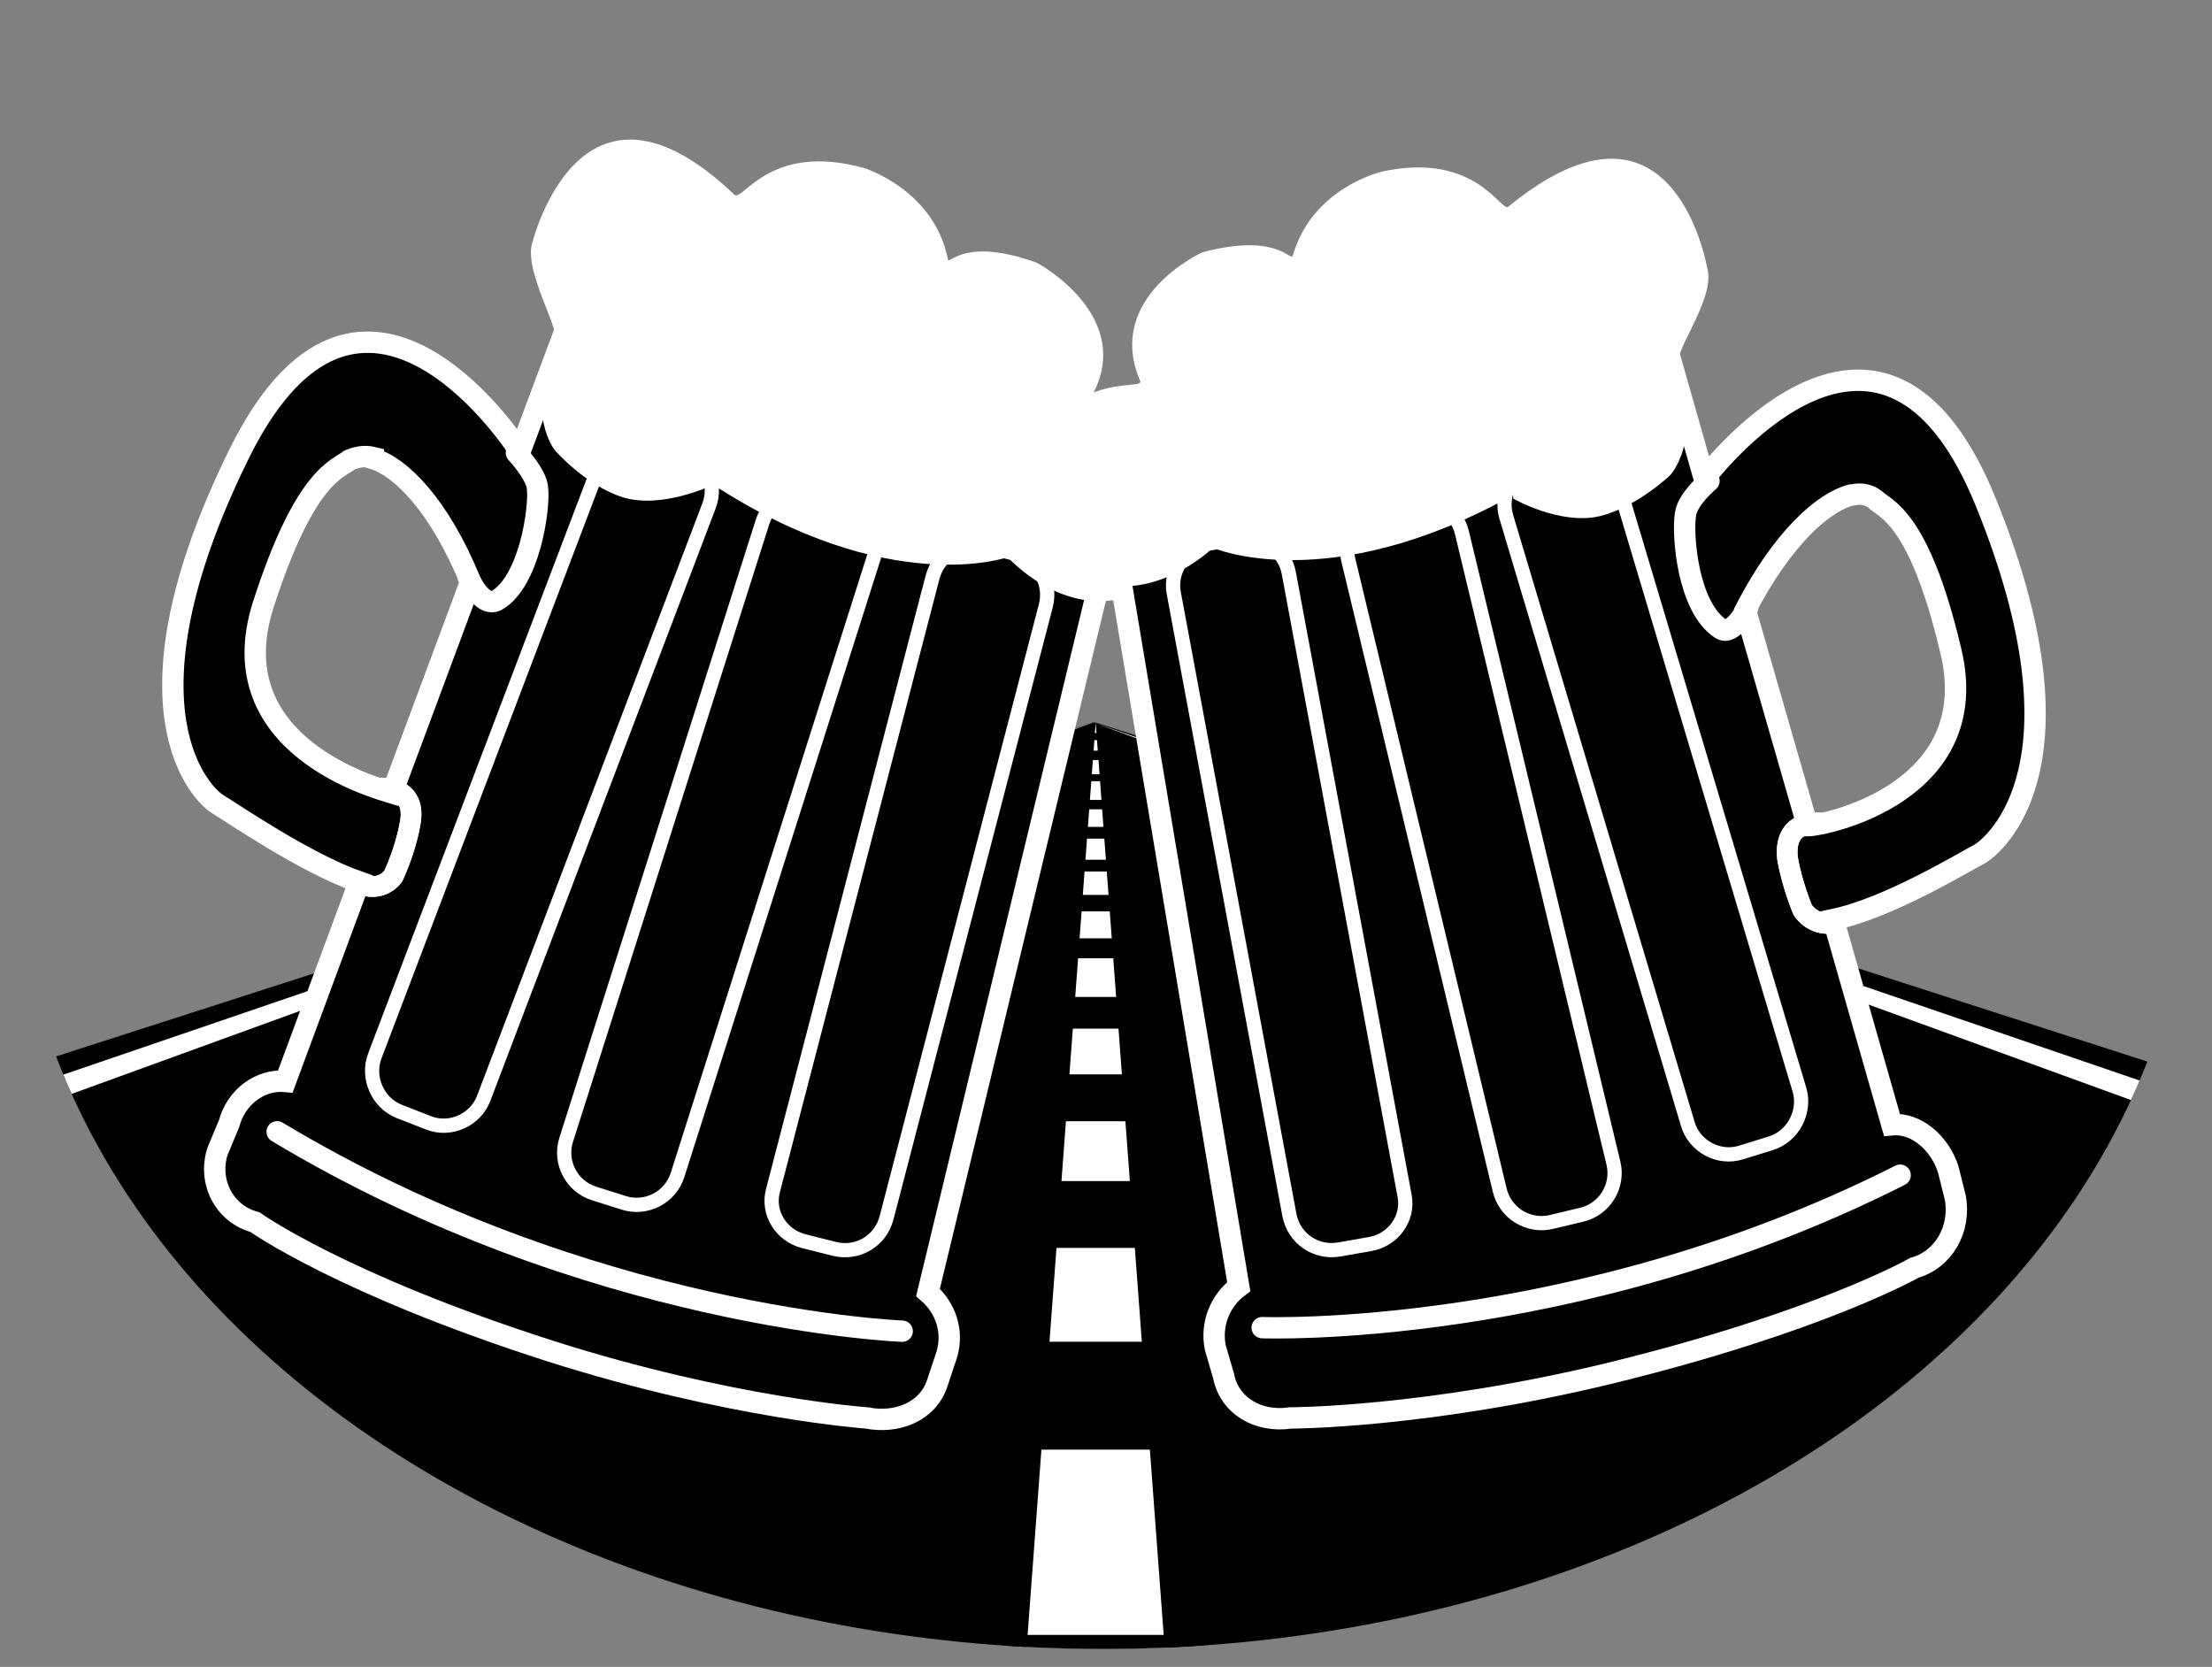 <svg xmlns="http://www.w3.org/2000/svg" width="112.8" height="85"><rect width="100%" height="100%" fill="#808080" stroke="none"/><defs><clipPath id="a"><ellipse cx="395.6" cy="73" fill="none" stroke="#000" stroke-width="2.9" rx="92.8" ry="69.6"/></clipPath></defs><g transform="translate(-339.212 -30.498)"><g clip-path="url(#a)" transform="matrix(.598 0 0 .598 158.876 29.31)"><path d="M395 63.6h-.3V144h249.7z"/><path fill="#fff" d="M394.8 63.6l235 80.4h-14z"/><path d="M394.8 63.6V144H145z"/><path fill="#fff" fill-rule="evenodd" d="M389 144l6-80.4 6 80.5"/><path fill="#fff" d="M394.8 63.6L159.6 144h14z"/><path stroke="#fff" stroke-width="1.822" stroke-miterlimit="3.9" d="M397.4 43l-16.7 69.2c1.5 1.3 2.2 3.3 1.6 5.3l-.8 2.4c-.8 2.5-3.5 3.5-6 3 0 0-11.6-.8-27-5.7-17.8-5.7-25.2-11-25.2-11-2.6-.7-4-3.4-3.2-6l1-2.4c.6-2.3 2.7-3.8 4.8-3.6l6.3-17c-4.6-1.6-11-6-12-6.6-1.3-.7-9-8 1.7-29.8 9.6-19.6 21.7-3.8 24-.3l4.7-12.6 47 15zm-64-2c-.8-.2-1.5 0-2 .2-1 .8-3.8 1.2-7.4 12.4-3.8 12 9.7 15.6 11 16l6.7-18c-2.7-6.6-6-9.8-8.3-10.5z"/><path fill="none" stroke="#fff" stroke-width="2" d="M570.2 537.5h4.4c3.3 0 6 2.7 6 6v89c0 3.2-2.7 5.8-6 5.8h-4.4c-3.3 0-6-2.6-6-6v-88.8c0-3.3 2.7-6 6-6z" transform="matrix(-.589 -.148 -.153 .588 806.22 -182.45)"/><path fill="none" stroke="#fff" stroke-width="2" d="M-560.6 608.7h4.4c3.3 0 6 2.7 6 6v89c0 3.2-2.7 6-6 6h-4.4c-3.3 0-6-2.8-6-6v-89c0-3.3 2.7-6 6-6z" transform="matrix(.566 .221 -.216 .568 806.22 -182.45)"/><path fill="none" stroke="#fff" stroke-width="2" d="M-569.8 571.4h4.4c3.3 0 6 2.7 6 6v91c0 3.3-2.7 6-6 6h-4.4c-3.3 0-6-2.7-6-6v-91c0-3.3 2.7-6 6-6z" transform="matrix(.579 .183 -.184 .579 806.22 -182.45)"/><path fill="none" stroke="#fff" stroke-width="1.822" stroke-miterlimit="3.9" d="M378.5 115.5s-26.7-1-53.3-17" stroke-linecap="round"/><path fill="none" stroke="#fff" stroke-width="1.762" d="M333.8 69.2s3.5-.4 2.7 3.2c-.4 2.2-1.4 4.3-1.4 4.3s-1 1.5-3 .6" stroke-linecap="round"/><path fill="none" stroke="#fff" stroke-width="1.762" d="M333.8 69.2s3.5-.4 2.7 3.2c-.4 2.2-1.4 4.3-1.4 4.3s-1 1.5-3 .6" stroke-linecap="round"/><path fill="none" stroke="#fff" stroke-width="1.822" d="M345.6 40.6s1.7 1.8 1.8 3c.2 1.8-.7 8-3.5 9.6-1.3.6-2.4-2-2.4-2" stroke-linecap="round"/><path fill="#fff" d="M362.2 43.4s-4.2 2-7.5 1c-3.2-1-5.8-4-5.8-4s-2.6-3 0-9.5c.3-1-2.5-5.6-2-8 0 0 4-17 17.3-4.3.7.6 3-4.5 11-2.3 0 0 6 1.8 7.2 7.8 0 .6 1.3-2 7.6.3 0 0 8.4 4.5 4.7 11.3-.4.8 6.8-.5 8.3 7.6 0 0 1 7.4-5 9.5-5.8 2-10.5-3.3-10.5-3.3s-10.2 3.6-25.3-6.3z"/><path stroke="#fff" stroke-width="1.822" stroke-miterlimit="3.9" d="M395.5 41.7l11.7 70c-1.6 1.2-2.4 3.2-2 5.2l.7 2.4c.5 2.6 3 4 5.7 3.6 0 0 11.5 0 27.2-3.8 18-4.4 26-9 26-9 2.5-.7 4-3.3 3.5-6l-.6-2.4c-.7-2.2-2.7-4-4.8-3.8l-5-17.5c4.8-1 11.3-5 12.5-5.6 1.3-.8 9.6-7.6.5-30-8.2-20.2-21.4-5.3-24-2l-3.7-13-48 11.7zm64 2.5c.8-.2 1.5 0 2 .4.8.8 3.7 1.4 6.4 12.8 3 12.2-10.8 15-12.2 15L450.4 54c3.2-6.2 6.7-9.2 9-9.8z"/><path fill="none" stroke="#fff" stroke-width="2" d="M570.2 537.5h4.4c3.3 0 6 2.7 6 6v89c0 3.2-2.7 5.8-6 5.8h-4.4c-3.3 0-6-2.6-6-6v-88.8c0-3.3 2.7-6 6-6z" transform="matrix(.598 -.105 .111 .597 3.94 -212.662)"/><path fill="none" stroke="#fff" stroke-width="2" d="M-560.6 608.7h4.4c3.3 0 6 2.7 6 6v89c0 3.2-2.7 6-6 6h-4.4c-3.3 0-6-2.8-6-6v-89c0-3.3 2.7-6 6-6z" transform="matrix(-.58 .18 .174 .582 3.94 -212.662)"/><path fill="none" stroke="#fff" stroke-width="2" d="M-569.8 571.4h4.4c3.3 0 6 2.7 6 6v91c0 3.3-2.7 6-6 6h-4.4c-3.3 0-6-2.7-6-6v-91c0-3.3 2.7-6 6-6z" transform="matrix(-.591 .141 .142 .591 3.94 -212.662)"/><path fill="none" stroke="#fff" stroke-width="1.822" stroke-miterlimit="3.9" d="M409.2 115.2s26.7 1 54.4-13" stroke-linecap="round"/><path fill="none" stroke="#fff" stroke-width="1.762" d="M457 72.2s-3.4-.6-3 3c.4 2.3 1.3 4.4 1.3 4.4s1 1.6 3 1" stroke-linecap="round"/><path fill="none" stroke="#fff" stroke-width="1.762" d="M457 72.2s-3.4-.6-3 3c.4 2.3 1.3 4.4 1.3 4.4s1 1.6 3 1" stroke-linecap="round"/><path fill="none" stroke="#fff" stroke-width="1.822" d="M447.3 43s-1.8 1.5-2 2.8c-.3 1.8.2 8 3 9.8 1 .7 2.3-1.8 2.3-1.8" stroke-linecap="round"/><path fill="#fff" d="M430.6 44.5s4 2.3 7.4 1.5c3.2-.8 6-3.5 6-3.5s2.8-3 .7-9.6c-.3-1 3-5.4 2.5-7.8 0 0-2.7-17.2-17-5.5-.6.6-2.7-4.7-10.7-3 0 0-6 1.3-7.7 7.2-.2.5-1.3-2-7.7-.3 0 0-8.4 3.8-5.3 11 .4.8-6.7-1-8.8 6.8 0 0-1.7 7.4 4 10 5.8 2.5 11-2.6 11-2.6s9.8 4.3 25.6-4.5z"/><path d="M387.3 141.4h17v2.8h-17zM389.6 116.4H402v9.2h-12.4zM390.6 102.7h9.5v5.7h-9.4zM390.8 93.6h9v4h-9zM391.5 87h6.8v2.7h-6.8zM391.4 82h7.7v1.7h-7.6zM391.6 78.3h7.3v1.4h-7.4zM392.6 75.3h4.7v1h-4.7zM393 72.5h4v1h-4zM393.3 70.2h3.2v.8h-3.2zM394 68h2.2v.6H394zM394 66h1.8v.8H394zM394.3 64.5h1.2v.6h-1.2z"/></g><ellipse cx="395.6" cy="73" fill="none" ry="41.6" rx="55.5"/></g></svg>